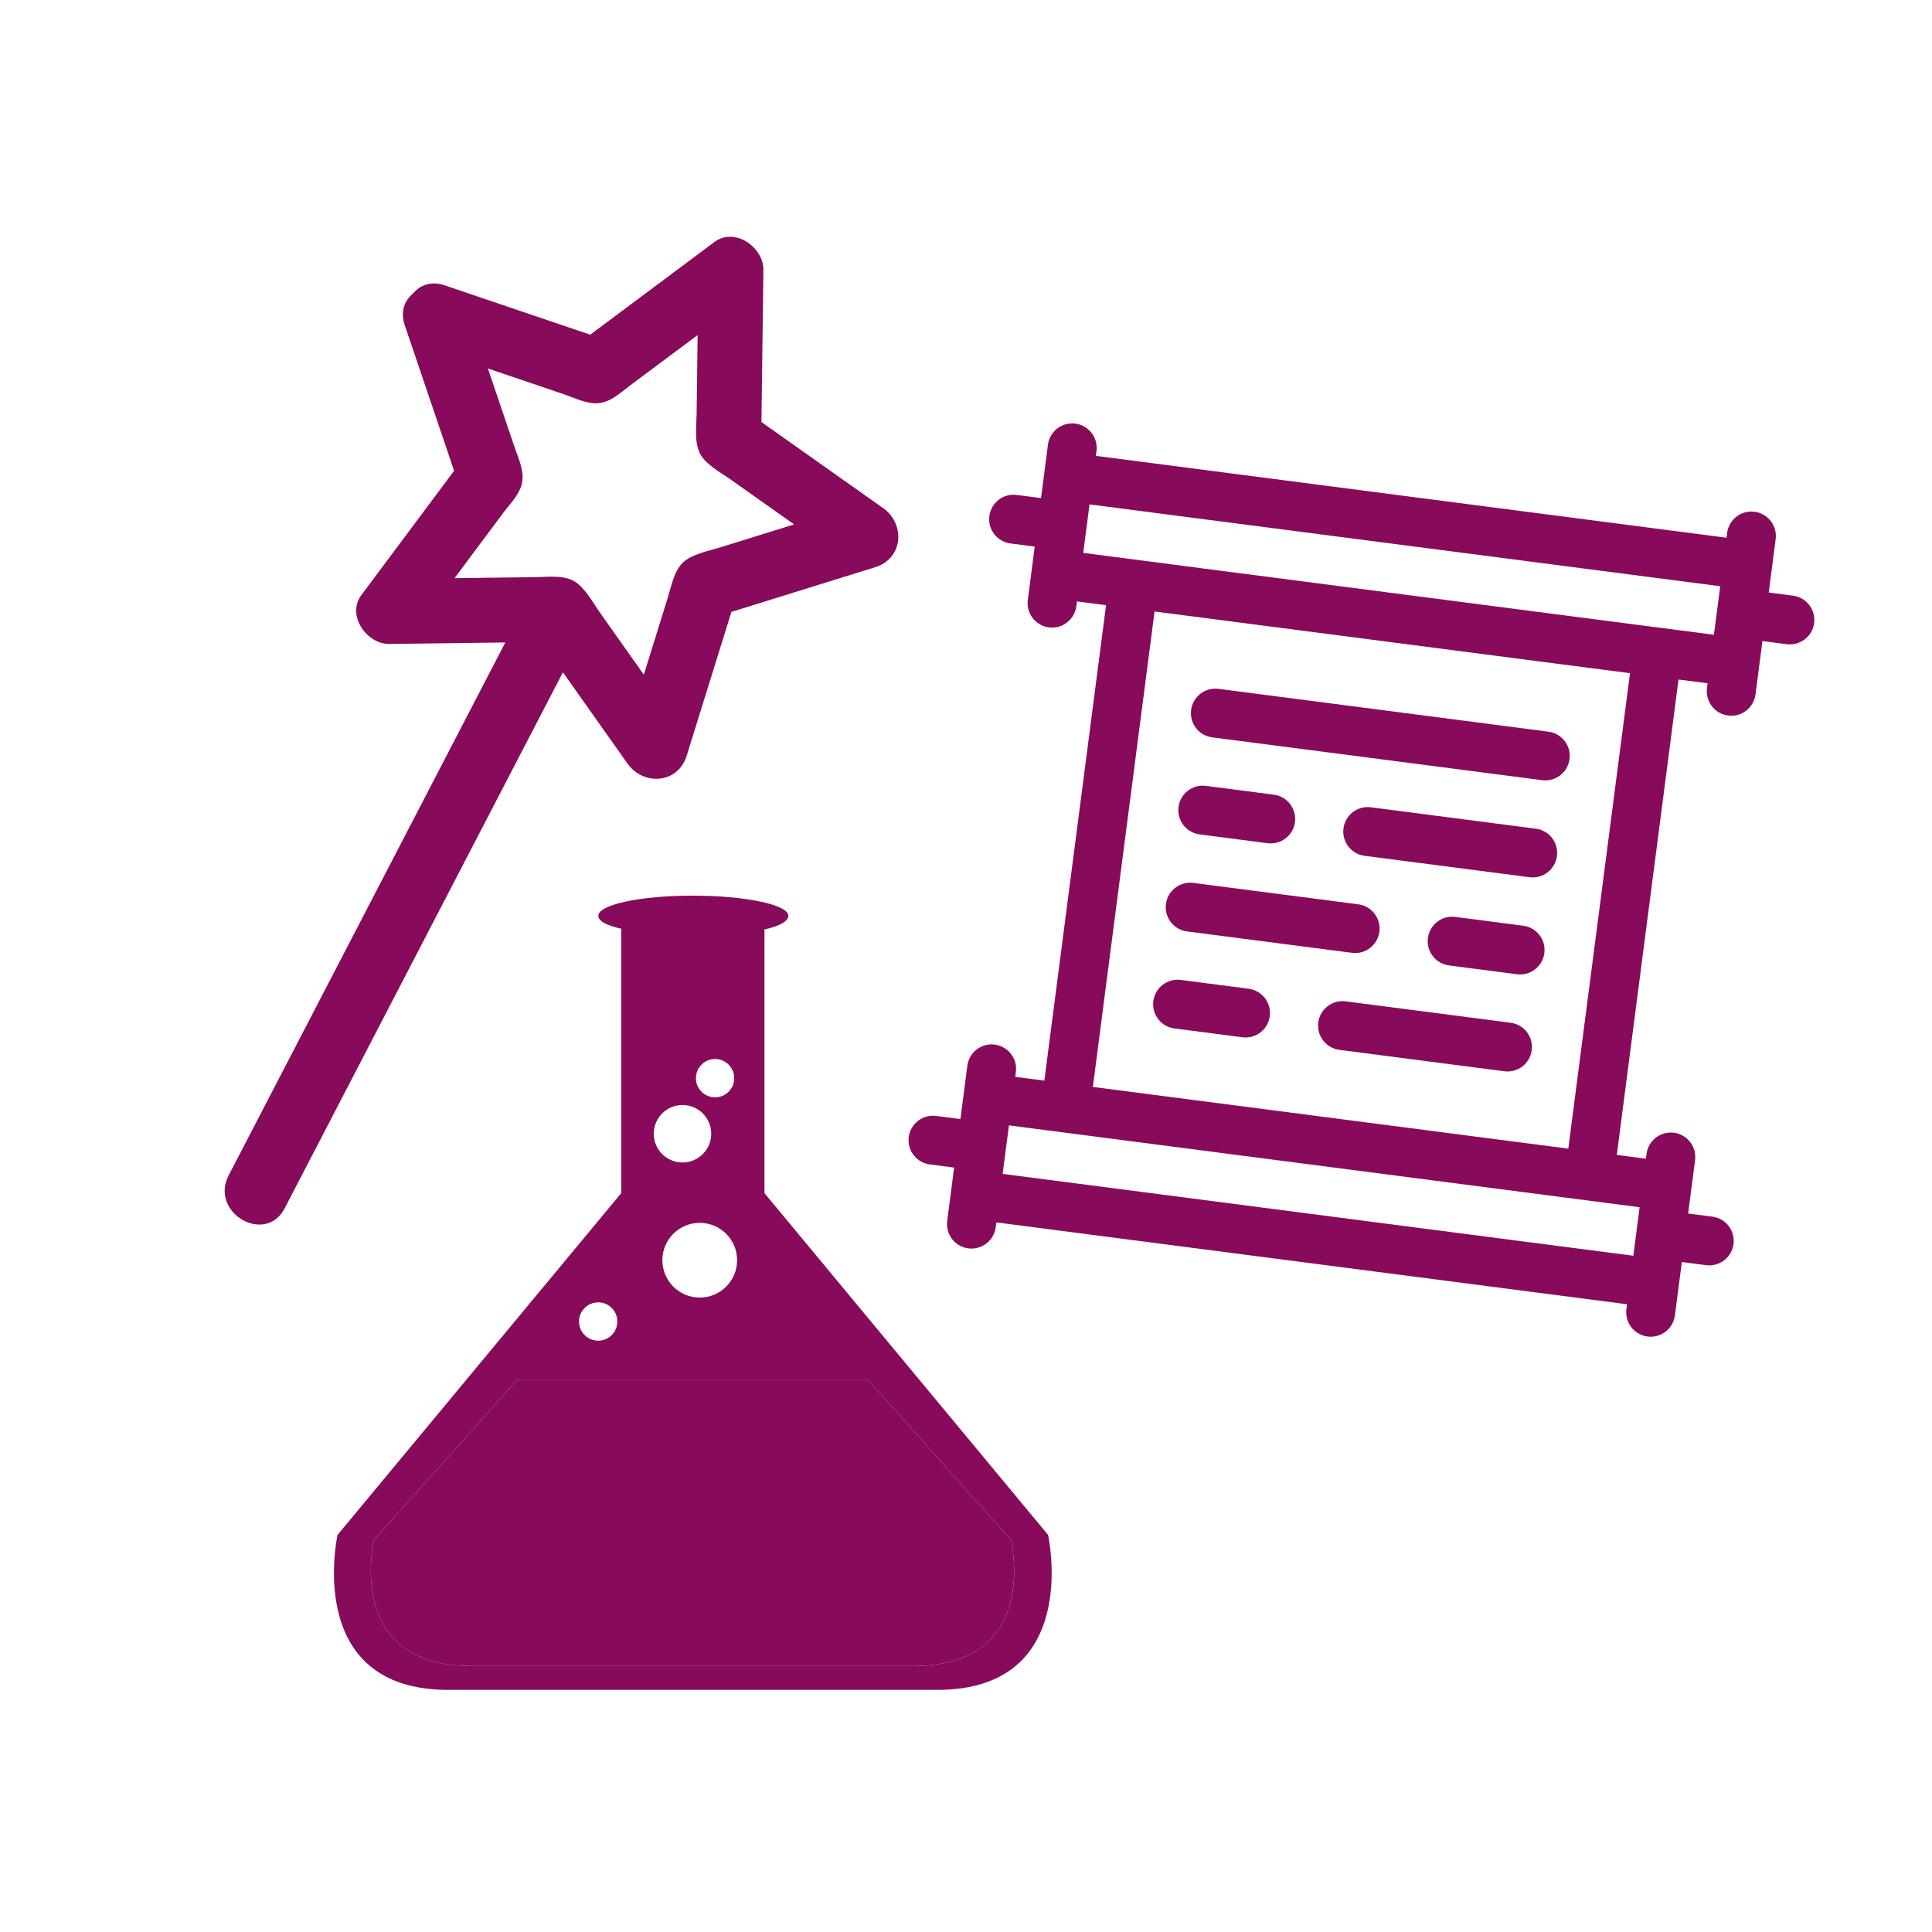 <?xml version="1.0" encoding="UTF-8" standalone="no"?>
<svg
   xmlns:dc="http://purl.org/dc/elements/1.1/"
   xmlns:cc="http://creativecommons.org/ns#"
   xmlns:rdf="http://www.w3.org/1999/02/22-rdf-syntax-ns#"
   xmlns:svg="http://www.w3.org/2000/svg"
   xmlns="http://www.w3.org/2000/svg"
   xmlns:sodipodi="http://sodipodi.sourceforge.net/DTD/sodipodi-0.dtd"
   xmlns:inkscape="http://www.inkscape.org/namespaces/inkscape"
   version="1.1"
   x="0px"
   y="0px"
   width="100px"
   height="100px"
   viewBox="5.0 -10.0 100.0 135.0"
   enable-background="new 0 0 100 100"
   xml:space="preserve"
   id="svg2"
   inkscape:version="0.48.4 r9939"
   sodipodi:docname="small-objects.svg"><defs
     id="defs16" /><sodipodi:namedview
     pagecolor="#ffffff"
     bordercolor="#666666"
     borderopacity="1"
     objecttolerance="10"
     gridtolerance="10"
     guidetolerance="10"
     inkscape:pageopacity="0"
     inkscape:pageshadow="2"
     inkscape:window-width="1366"
     inkscape:window-height="702"
     id="namedview14"
     showgrid="false"
     inkscape:zoom="4.3826094"
     inkscape:cx="-10.712653"
     inkscape:cy="54.83711"
     inkscape:window-x="0"
     inkscape:window-y="27"
     inkscape:window-maximized="1"
     inkscape:current-layer="svg2"
     showguides="true"
     inkscape:guide-bbox="true" /><g
     id="Captions" /><g
     id="Your_Icon"
     transform="matrix(0.556,0,0,0.556,8.113,52.481)"
     style="fill:#880a5b;fill-opacity:1"><path
       d="M 71.986,61 H 27.961 L 9.932,81.155 c 0,0 -3.848,15.845 12.255,15.845 8.435,0 18.821,0 25.067,0 0,0 2.167,0 5.539,0 6.21,0 16.511,0 24.929,0 16.103,0 12.255,-15.845 12.255,-15.845 L 71.986,61 z"
       id="path6"
       inkscape:connector-curvature="0"
       style="fill:#880a5b;fill-opacity:1" /><path
       d="M 94.644,80.526 59,37.573 V 4.439 C 61,3.987 62.001,3.38 62.001,2.713 62.001,1.317 56.557,0.185 49.975,0.185 43.393,0.185 38.126,1.316 38.126,2.712 38.126,3.332 39,3.9 41,4.34 V 37.573 L 5.348,80.526 c 0,0 -4.355,19.474 13.901,19.474 51.559,0 60.843,0 61.485,0 18.257,0 13.91,-19.474 13.91,-19.474 z M 52.793,20.716 c 1.33,0 2.408,1.078 2.408,2.408 0,1.33 -1.078,2.408 -2.408,2.408 -1.33,0 -2.408,-1.078 -2.408,-2.408 0,-1.33 1.078,-2.408 2.408,-2.408 z m 2.769,25.286 c 0,2.593 -2.102,4.696 -4.696,4.696 -2.594,0 -4.696,-2.102 -4.696,-4.696 0,-2.594 2.102,-4.696 4.696,-4.696 2.594,0 4.696,2.102 4.696,4.696 z M 48.699,26.496 c 1.995,0 3.612,1.617 3.612,3.612 0,1.995 -1.617,3.612 -3.612,3.612 -1.995,0 -3.612,-1.617 -3.612,-3.612 0,-1.995 1.617,-3.612 3.612,-3.612 z M 38.103,51.299 c 1.33,0 2.408,1.078 2.408,2.408 0,1.33 -1.078,2.408 -2.408,2.408 -1.33,0 -2.408,-1.078 -2.408,-2.408 0,-1.329 1.078,-2.408 2.408,-2.408 z M 77.722,97 c -8.418,0 -18.719,0 -24.929,0 -3.372,0 -5.539,0 -5.539,0 -6.246,0 -16.632,0 -25.067,0 C 6.084,97 9.932,81.155 9.932,81.155 L 27.961,61 h 44.026 l 17.99,20.155 c 0,0 3.848,15.845 -12.255,15.845 z"
       id="path8"
       inkscape:connector-curvature="0"
       style="fill:#880a5b;fill-opacity:1" /></g><g
     transform="matrix(0.678,0.088,-0.088,0.678,53.131,13.195)"
     id="g3"
     style="fill:#880a5b;fill-opacity:1"><path
       inkscape:connector-curvature="0"
       d="M 90,79.5 H 87.5 V 77 74 c 0,-1.381 -1.119,-2.5 -2.5,-2.5 -1.381,0 -2.5,1.119 -2.5,2.5 v 0.5 h -3 v -49 h 3 V 26 c 0,1.381 1.119,2.5 2.5,2.5 1.381,0 2.5,-1.119 2.5,-2.5 V 23 20.5 H 90 c 1.381,0 2.5,-1.119 2.5,-2.5 0,-1.381 -1.119,-2.5 -2.5,-2.5 H 87.5 V 13 10 C 87.5,8.619 86.381,7.5 85,7.5 83.619,7.5 82.5,8.619 82.5,10 v 0.5 h -65 V 10 C 17.5,8.619 16.381,7.5 15,7.5 13.619,7.5 12.5,8.619 12.5,10 v 3 2.5 H 10 c -1.381,0 -2.5,1.119 -2.5,2.5 0,1.381 1.119,2.5 2.5,2.5 h 2.5 v 2.5 3 c 0,1.381 1.119,2.5 2.5,2.5 1.381,0 2.5,-1.119 2.5,-2.5 v -0.5 h 3 v 49 h -3 V 74 c 0,-1.381 -1.119,-2.5 -2.5,-2.5 -1.381,0 -2.5,1.119 -2.5,2.5 v 3 2.5 H 10 c -1.381,0 -2.5,1.119 -2.5,2.5 0,1.381 1.119,2.5 2.5,2.5 h 2.5 v 2.5 3 c 0,1.381 1.119,2.5 2.5,2.5 1.381,0 2.5,-1.119 2.5,-2.5 v -0.5 h 65 V 90 c 0,1.381 1.119,2.5 2.5,2.5 1.381,0 2.5,-1.119 2.5,-2.5 V 87 84.5 H 90 c 1.381,0 2.5,-1.119 2.5,-2.5 0,-1.381 -1.119,-2.5 -2.5,-2.5 z m -72.5,-64 h 65 v 5 h -65 v -5 z m 8,10 h 49 v 49 h -49 v -49 z m -8,59 v -5 h 65 v 5 h -65 z"
       id="path5"
       style="fill:#880a5b;fill-opacity:1" /><path
       inkscape:connector-curvature="0"
       d="m 33,37.5 h 34 c 1.381,0 2.5,-1.119 2.5,-2.5 0,-1.381 -1.119,-2.5 -2.5,-2.5 H 33 c -1.381,0 -2.5,1.119 -2.5,2.5 0,1.381 1.119,2.5 2.5,2.5 z"
       id="path7"
       style="fill:#880a5b;fill-opacity:1" /><path
       inkscape:connector-curvature="0"
       d="m 33,47.5 h 7 c 1.381,0 2.5,-1.119 2.5,-2.5 0,-1.381 -1.119,-2.5 -2.5,-2.5 h -7 c -1.381,0 -2.5,1.119 -2.5,2.5 0,1.381 1.119,2.5 2.5,2.5 z"
       id="path9"
       style="fill:#880a5b;fill-opacity:1" /><path
       inkscape:connector-curvature="0"
       d="M 67,42.5 H 50 c -1.381,0 -2.5,1.119 -2.5,2.5 0,1.381 1.119,2.5 2.5,2.5 h 17 c 1.381,0 2.5,-1.119 2.5,-2.5 0,-1.381 -1.119,-2.5 -2.5,-2.5 z"
       id="path11"
       style="fill:#880a5b;fill-opacity:1" /><path
       inkscape:connector-curvature="0"
       d="m 33,57.5 h 17 c 1.381,0 2.5,-1.119 2.5,-2.5 0,-1.381 -1.119,-2.5 -2.5,-2.5 H 33 c -1.381,0 -2.5,1.119 -2.5,2.5 0,1.381 1.119,2.5 2.5,2.5 z"
       id="path13"
       style="fill:#880a5b;fill-opacity:1" /><path
       inkscape:connector-curvature="0"
       d="m 40,62.5 h -7 c -1.381,0 -2.5,1.119 -2.5,2.5 0,1.381 1.119,2.5 2.5,2.5 h 7 c 1.381,0 2.5,-1.119 2.5,-2.5 0,-1.381 -1.119,-2.5 -2.5,-2.5 z"
       id="path15"
       style="fill:#880a5b;fill-opacity:1" /><path
       inkscape:connector-curvature="0"
       d="m 67,52.5 h -7 c -1.381,0 -2.5,1.119 -2.5,2.5 0,1.381 1.119,2.5 2.5,2.5 h 7 c 1.381,0 2.5,-1.119 2.5,-2.5 0,-1.381 -1.119,-2.5 -2.5,-2.5 z"
       id="path17"
       style="fill:#880a5b;fill-opacity:1" /><path
       inkscape:connector-curvature="0"
       d="M 67,62.5 H 50 c -1.381,0 -2.5,1.119 -2.5,2.5 0,1.381 1.119,2.5 2.5,2.5 h 17 c 1.381,0 2.5,-1.119 2.5,-2.5 0,-1.381 -1.119,-2.5 -2.5,-2.5 z"
       id="path19"
       style="fill:#880a5b;fill-opacity:1" /></g><path
     inkscape:connector-curvature="0"
     d="m 49.188,25.49 c -2.827,-1.999 -5.654,-3.998 -8.481,-5.998 0.045,-3.543 0.091,-7.085 0.136,-10.627 0.02,-1.582 -2.001,-3.015 -3.415,-1.96 -2.895,2.161 -5.791,4.321 -8.685,6.482 -3.389,-1.149 -6.779,-2.299 -10.168,-3.448 -0.963,-0.327 -1.735,-0.013 -2.217,0.575 -0.588,0.482 -0.902,1.253 -0.574,2.217 1.149,3.389 2.298,6.778 3.447,10.166 -2.16,2.895 -4.321,5.791 -6.481,8.686 -1.055,1.414 0.377,3.435 1.96,3.415 2.7,-0.035 5.399,-0.069 8.099,-0.104 -5.538,10.668 -11.075,21.336 -16.614,32.003 -0.907,1.746 -1.812,3.492 -2.719,5.238 -1.347,2.594 2.571,4.89 3.919,2.29 5.798,-11.169 11.596,-22.337 17.394,-33.506 0.683,-1.314 1.364,-2.628 2.046,-3.942 1.5,2.121 3,4.243 4.501,6.364 1.124,1.589 3.534,1.435 4.149,-0.541 1.04,-3.348 2.081,-6.695 3.122,-10.042 3.347,-1.041 6.695,-2.082 10.043,-3.122 1.977,-0.614 2.131,-3.025 0.541,-4.149 z m -11.374,2.763 c -0.828,0.257 -1.997,0.459 -2.628,1.089 -0.6,0.601 -0.79,1.668 -1.036,2.459 -0.396,1.271 -0.79,2.542 -1.186,3.813 -0.159,0.51 -0.317,1.02 -0.476,1.53 -0.236,-0.334 -0.472,-0.668 -0.709,-1.002 -0.782,-1.106 -1.565,-2.212 -2.347,-3.318 -0.487,-0.689 -1.061,-1.773 -1.798,-2.205 -0.77,-0.451 -1.815,-0.301 -2.671,-0.291 -1.331,0.017 -2.662,0.034 -3.993,0.051 -0.57,0.008 -1.141,0.015 -1.711,0.022 0.335,-0.449 0.67,-0.899 1.006,-1.348 0.81,-1.085 1.62,-2.171 2.431,-3.257 0.43,-0.575 1.051,-1.193 1.247,-1.907 0.249,-0.905 -0.206,-1.813 -0.49,-2.651 -0.428,-1.26 -0.854,-2.521 -1.282,-3.781 -0.193,-0.569 -0.387,-1.138 -0.579,-1.708 0.491,0.166 0.981,0.333 1.472,0.499 1.283,0.435 2.566,0.871 3.849,1.305 0.686,0.232 1.473,0.628 2.217,0.628 0.969,0 1.645,-0.683 2.368,-1.223 1.068,-0.796 2.134,-1.592 3.201,-2.388 0.516,-0.384 1.032,-0.769 1.548,-1.154 -0.007,0.488 -0.013,0.976 -0.018,1.463 -0.017,1.354 -0.035,2.709 -0.052,4.063 -0.012,0.895 -0.183,2.043 0.288,2.849 0.409,0.698 1.405,1.232 2.06,1.695 1.087,0.768 2.174,1.537 3.26,2.306 0.402,0.284 0.804,0.568 1.206,0.852 -0.432,0.133 -0.862,0.268 -1.294,0.402 -1.295,0.402 -2.588,0.804 -3.882,1.206 z"
     id="path3"
     style="fill:#880a5b;fill-opacity:1" /></svg>
